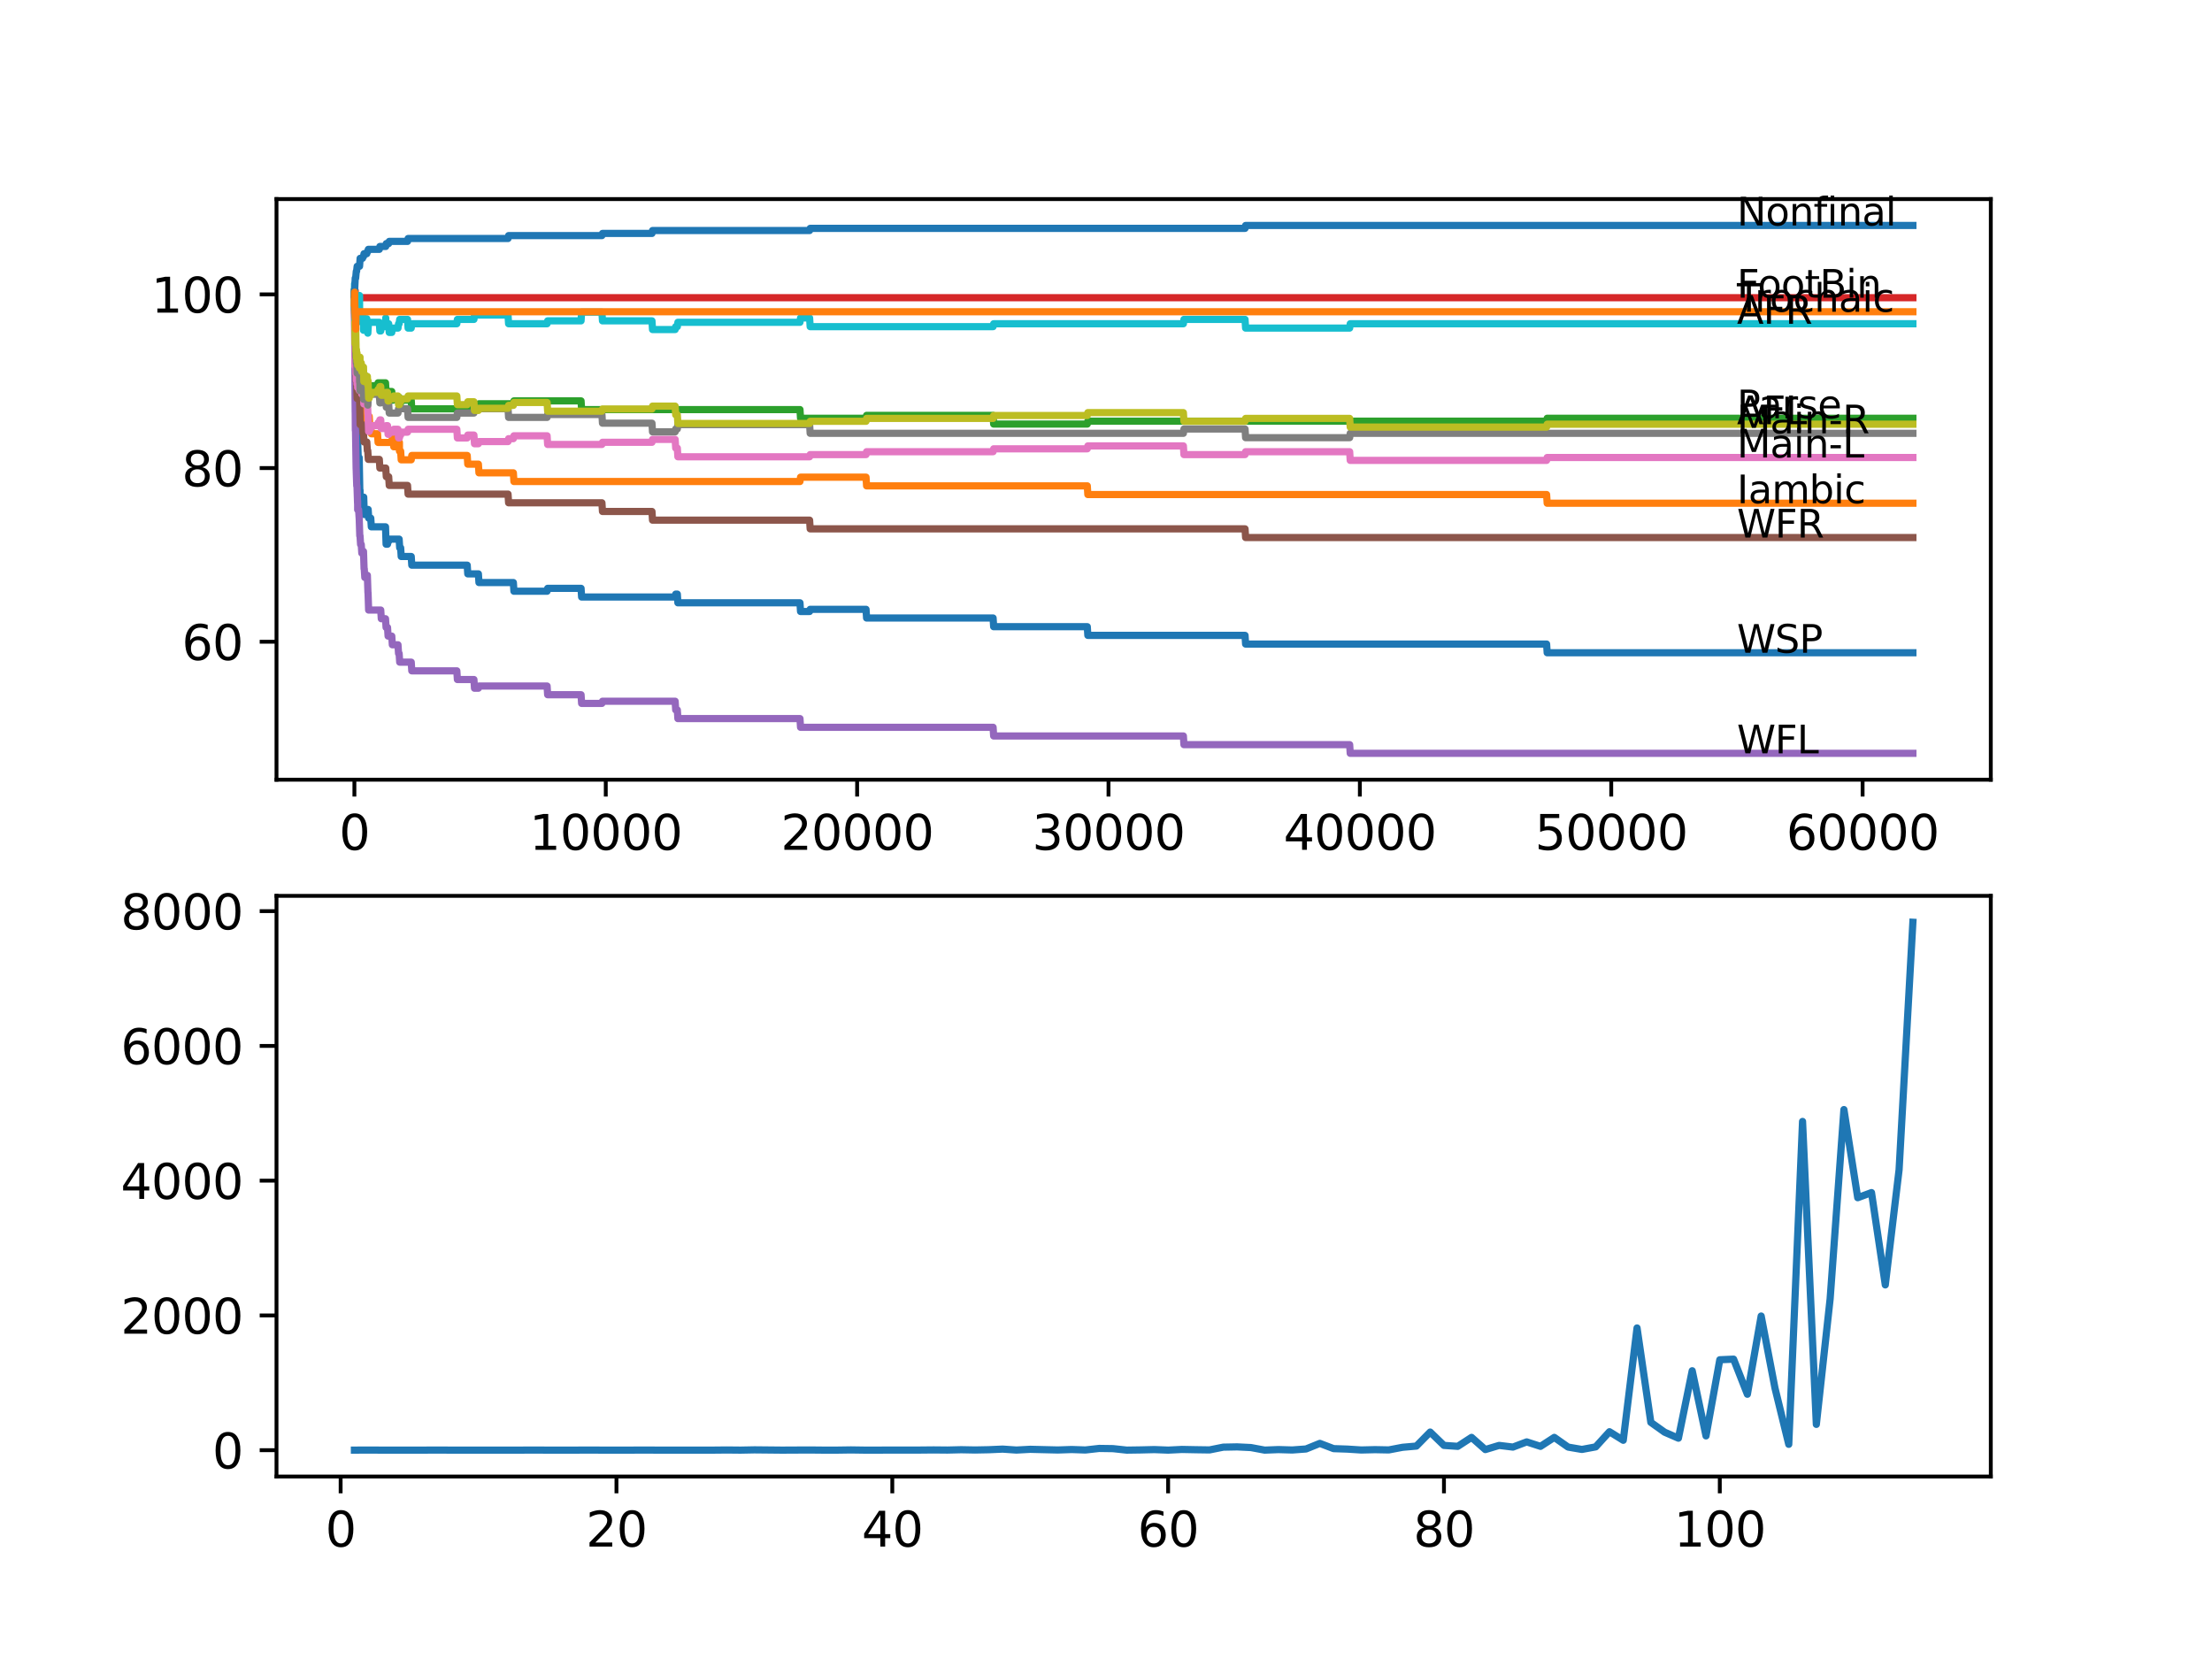 <?xml version="1.0" encoding="utf-8" standalone="no"?>
<!DOCTYPE svg PUBLIC "-//W3C//DTD SVG 1.1//EN"
  "http://www.w3.org/Graphics/SVG/1.1/DTD/svg11.dtd">
<svg xmlns:xlink="http://www.w3.org/1999/xlink" width="460.8pt" height="345.6pt" viewBox="0 0 460.8 345.6" xmlns="http://www.w3.org/2000/svg" version="1.1">
 <defs>
  <style type="text/css">*{stroke-linejoin: round; stroke-linecap: butt}</style>
 </defs>
 <g id="figure_1">
  <g id="patch_1">
   <path d="M 0 345.6 
L 460.8 345.6 
L 460.8 0 
L 0 0 
z
" style="fill: #ffffff"/>
  </g>
  <g id="axes_1">
   <g id="patch_2">
    <path d="M 57.6 162.432 
L 414.72 162.432 
L 414.72 41.472 
L 57.6 41.472 
z
" style="fill: #ffffff"/>
   </g>
   <g id="matplotlib.axis_1">
    <g id="xtick_1">
     <g id="line2d_1">
      <defs>
       <path id="m477bdee82b" d="M 0 0 
L 0 3.5 
" style="stroke: #000000; stroke-width: 0.8"/>
      </defs>
      <g>
       <use xlink:href="#m477bdee82b" x="73.827" y="162.432" style="stroke: #000000; stroke-width: 0.8"/>
      </g>
     </g>
     <g id="text_1">
      <!-- 0 -->
      <g transform="translate(70.646 177.03)scale(0.1 -0.1)">
       <defs>
        <path id="DejaVuSans-30" d="M 2034 4250 
Q 1547 4250 1301 3770 
Q 1056 3291 1056 2328 
Q 1056 1369 1301 889 
Q 1547 409 2034 409 
Q 2525 409 2770 889 
Q 3016 1369 3016 2328 
Q 3016 3291 2770 3770 
Q 2525 4250 2034 4250 
z
M 2034 4750 
Q 2819 4750 3233 4129 
Q 3647 3509 3647 2328 
Q 3647 1150 3233 529 
Q 2819 -91 2034 -91 
Q 1250 -91 836 529 
Q 422 1150 422 2328 
Q 422 3509 836 4129 
Q 1250 4750 2034 4750 
z
" transform="scale(0.016)"/>
       </defs>
       <use xlink:href="#DejaVuSans-30"/>
      </g>
     </g>
    </g>
    <g id="xtick_2">
     <g id="line2d_2">
      <g>
       <use xlink:href="#m477bdee82b" x="126.192" y="162.432" style="stroke: #000000; stroke-width: 0.8"/>
      </g>
     </g>
     <g id="text_2">
      <!-- 10000 -->
      <g transform="translate(110.286 177.03)scale(0.1 -0.1)">
       <defs>
        <path id="DejaVuSans-31" d="M 794 531 
L 1825 531 
L 1825 4091 
L 703 3866 
L 703 4441 
L 1819 4666 
L 2450 4666 
L 2450 531 
L 3481 531 
L 3481 0 
L 794 0 
L 794 531 
z
" transform="scale(0.016)"/>
       </defs>
       <use xlink:href="#DejaVuSans-31"/>
       <use xlink:href="#DejaVuSans-30" x="63.623"/>
       <use xlink:href="#DejaVuSans-30" x="127.246"/>
       <use xlink:href="#DejaVuSans-30" x="190.869"/>
       <use xlink:href="#DejaVuSans-30" x="254.492"/>
      </g>
     </g>
    </g>
    <g id="xtick_3">
     <g id="line2d_3">
      <g>
       <use xlink:href="#m477bdee82b" x="178.556" y="162.432" style="stroke: #000000; stroke-width: 0.8"/>
      </g>
     </g>
     <g id="text_3">
      <!-- 20000 -->
      <g transform="translate(162.65 177.03)scale(0.1 -0.1)">
       <defs>
        <path id="DejaVuSans-32" d="M 1228 531 
L 3431 531 
L 3431 0 
L 469 0 
L 469 531 
Q 828 903 1448 1529 
Q 2069 2156 2228 2338 
Q 2531 2678 2651 2914 
Q 2772 3150 2772 3378 
Q 2772 3750 2511 3984 
Q 2250 4219 1831 4219 
Q 1534 4219 1204 4116 
Q 875 4013 500 3803 
L 500 4441 
Q 881 4594 1212 4672 
Q 1544 4750 1819 4750 
Q 2544 4750 2975 4387 
Q 3406 4025 3406 3419 
Q 3406 3131 3298 2873 
Q 3191 2616 2906 2266 
Q 2828 2175 2409 1742 
Q 1991 1309 1228 531 
z
" transform="scale(0.016)"/>
       </defs>
       <use xlink:href="#DejaVuSans-32"/>
       <use xlink:href="#DejaVuSans-30" x="63.623"/>
       <use xlink:href="#DejaVuSans-30" x="127.246"/>
       <use xlink:href="#DejaVuSans-30" x="190.869"/>
       <use xlink:href="#DejaVuSans-30" x="254.492"/>
      </g>
     </g>
    </g>
    <g id="xtick_4">
     <g id="line2d_4">
      <g>
       <use xlink:href="#m477bdee82b" x="230.921" y="162.432" style="stroke: #000000; stroke-width: 0.8"/>
      </g>
     </g>
     <g id="text_4">
      <!-- 30000 -->
      <g transform="translate(215.015 177.03)scale(0.1 -0.1)">
       <defs>
        <path id="DejaVuSans-33" d="M 2597 2516 
Q 3050 2419 3304 2112 
Q 3559 1806 3559 1356 
Q 3559 666 3084 287 
Q 2609 -91 1734 -91 
Q 1441 -91 1130 -33 
Q 819 25 488 141 
L 488 750 
Q 750 597 1062 519 
Q 1375 441 1716 441 
Q 2309 441 2620 675 
Q 2931 909 2931 1356 
Q 2931 1769 2642 2001 
Q 2353 2234 1838 2234 
L 1294 2234 
L 1294 2753 
L 1863 2753 
Q 2328 2753 2575 2939 
Q 2822 3125 2822 3475 
Q 2822 3834 2567 4026 
Q 2313 4219 1838 4219 
Q 1578 4219 1281 4162 
Q 984 4106 628 3988 
L 628 4550 
Q 988 4650 1302 4700 
Q 1616 4750 1894 4750 
Q 2613 4750 3031 4423 
Q 3450 4097 3450 3541 
Q 3450 3153 3228 2886 
Q 3006 2619 2597 2516 
z
" transform="scale(0.016)"/>
       </defs>
       <use xlink:href="#DejaVuSans-33"/>
       <use xlink:href="#DejaVuSans-30" x="63.623"/>
       <use xlink:href="#DejaVuSans-30" x="127.246"/>
       <use xlink:href="#DejaVuSans-30" x="190.869"/>
       <use xlink:href="#DejaVuSans-30" x="254.492"/>
      </g>
     </g>
    </g>
    <g id="xtick_5">
     <g id="line2d_5">
      <g>
       <use xlink:href="#m477bdee82b" x="283.285" y="162.432" style="stroke: #000000; stroke-width: 0.8"/>
      </g>
     </g>
     <g id="text_5">
      <!-- 40000 -->
      <g transform="translate(267.379 177.03)scale(0.1 -0.1)">
       <defs>
        <path id="DejaVuSans-34" d="M 2419 4116 
L 825 1625 
L 2419 1625 
L 2419 4116 
z
M 2253 4666 
L 3047 4666 
L 3047 1625 
L 3713 1625 
L 3713 1100 
L 3047 1100 
L 3047 0 
L 2419 0 
L 2419 1100 
L 313 1100 
L 313 1709 
L 2253 4666 
z
" transform="scale(0.016)"/>
       </defs>
       <use xlink:href="#DejaVuSans-34"/>
       <use xlink:href="#DejaVuSans-30" x="63.623"/>
       <use xlink:href="#DejaVuSans-30" x="127.246"/>
       <use xlink:href="#DejaVuSans-30" x="190.869"/>
       <use xlink:href="#DejaVuSans-30" x="254.492"/>
      </g>
     </g>
    </g>
    <g id="xtick_6">
     <g id="line2d_6">
      <g>
       <use xlink:href="#m477bdee82b" x="335.65" y="162.432" style="stroke: #000000; stroke-width: 0.8"/>
      </g>
     </g>
     <g id="text_6">
      <!-- 50000 -->
      <g transform="translate(319.744 177.03)scale(0.1 -0.1)">
       <defs>
        <path id="DejaVuSans-35" d="M 691 4666 
L 3169 4666 
L 3169 4134 
L 1269 4134 
L 1269 2991 
Q 1406 3038 1543 3061 
Q 1681 3084 1819 3084 
Q 2600 3084 3056 2656 
Q 3513 2228 3513 1497 
Q 3513 744 3044 326 
Q 2575 -91 1722 -91 
Q 1428 -91 1123 -41 
Q 819 9 494 109 
L 494 744 
Q 775 591 1075 516 
Q 1375 441 1709 441 
Q 2250 441 2565 725 
Q 2881 1009 2881 1497 
Q 2881 1984 2565 2268 
Q 2250 2553 1709 2553 
Q 1456 2553 1204 2497 
Q 953 2441 691 2322 
L 691 4666 
z
" transform="scale(0.016)"/>
       </defs>
       <use xlink:href="#DejaVuSans-35"/>
       <use xlink:href="#DejaVuSans-30" x="63.623"/>
       <use xlink:href="#DejaVuSans-30" x="127.246"/>
       <use xlink:href="#DejaVuSans-30" x="190.869"/>
       <use xlink:href="#DejaVuSans-30" x="254.492"/>
      </g>
     </g>
    </g>
    <g id="xtick_7">
     <g id="line2d_7">
      <g>
       <use xlink:href="#m477bdee82b" x="388.014" y="162.432" style="stroke: #000000; stroke-width: 0.8"/>
      </g>
     </g>
     <g id="text_7">
      <!-- 60000 -->
      <g transform="translate(372.108 177.03)scale(0.1 -0.1)">
       <defs>
        <path id="DejaVuSans-36" d="M 2113 2584 
Q 1688 2584 1439 2293 
Q 1191 2003 1191 1497 
Q 1191 994 1439 701 
Q 1688 409 2113 409 
Q 2538 409 2786 701 
Q 3034 994 3034 1497 
Q 3034 2003 2786 2293 
Q 2538 2584 2113 2584 
z
M 3366 4563 
L 3366 3988 
Q 3128 4100 2886 4159 
Q 2644 4219 2406 4219 
Q 1781 4219 1451 3797 
Q 1122 3375 1075 2522 
Q 1259 2794 1537 2939 
Q 1816 3084 2150 3084 
Q 2853 3084 3261 2657 
Q 3669 2231 3669 1497 
Q 3669 778 3244 343 
Q 2819 -91 2113 -91 
Q 1303 -91 875 529 
Q 447 1150 447 2328 
Q 447 3434 972 4092 
Q 1497 4750 2381 4750 
Q 2619 4750 2861 4703 
Q 3103 4656 3366 4563 
z
" transform="scale(0.016)"/>
       </defs>
       <use xlink:href="#DejaVuSans-36"/>
       <use xlink:href="#DejaVuSans-30" x="63.623"/>
       <use xlink:href="#DejaVuSans-30" x="127.246"/>
       <use xlink:href="#DejaVuSans-30" x="190.869"/>
       <use xlink:href="#DejaVuSans-30" x="254.492"/>
      </g>
     </g>
    </g>
   </g>
   <g id="matplotlib.axis_2">
    <g id="ytick_1">
     <g id="line2d_8">
      <defs>
       <path id="m9a1664282a" d="M 0 0 
L -3.5 0 
" style="stroke: #000000; stroke-width: 0.8"/>
      </defs>
      <g>
       <use xlink:href="#m9a1664282a" x="57.6" y="133.687" style="stroke: #000000; stroke-width: 0.8"/>
      </g>
     </g>
     <g id="text_8">
      <!-- 60 -->
      <g transform="translate(37.875 137.486)scale(0.1 -0.1)">
       <use xlink:href="#DejaVuSans-36"/>
       <use xlink:href="#DejaVuSans-30" x="63.623"/>
      </g>
     </g>
    </g>
    <g id="ytick_2">
     <g id="line2d_9">
      <g>
       <use xlink:href="#m9a1664282a" x="57.6" y="97.505" style="stroke: #000000; stroke-width: 0.8"/>
      </g>
     </g>
     <g id="text_9">
      <!-- 80 -->
      <g transform="translate(37.875 101.304)scale(0.1 -0.1)">
       <defs>
        <path id="DejaVuSans-38" d="M 2034 2216 
Q 1584 2216 1326 1975 
Q 1069 1734 1069 1313 
Q 1069 891 1326 650 
Q 1584 409 2034 409 
Q 2484 409 2743 651 
Q 3003 894 3003 1313 
Q 3003 1734 2745 1975 
Q 2488 2216 2034 2216 
z
M 1403 2484 
Q 997 2584 770 2862 
Q 544 3141 544 3541 
Q 544 4100 942 4425 
Q 1341 4750 2034 4750 
Q 2731 4750 3128 4425 
Q 3525 4100 3525 3541 
Q 3525 3141 3298 2862 
Q 3072 2584 2669 2484 
Q 3125 2378 3379 2068 
Q 3634 1759 3634 1313 
Q 3634 634 3220 271 
Q 2806 -91 2034 -91 
Q 1263 -91 848 271 
Q 434 634 434 1313 
Q 434 1759 690 2068 
Q 947 2378 1403 2484 
z
M 1172 3481 
Q 1172 3119 1398 2916 
Q 1625 2713 2034 2713 
Q 2441 2713 2670 2916 
Q 2900 3119 2900 3481 
Q 2900 3844 2670 4047 
Q 2441 4250 2034 4250 
Q 1625 4250 1398 4047 
Q 1172 3844 1172 3481 
z
" transform="scale(0.016)"/>
       </defs>
       <use xlink:href="#DejaVuSans-38"/>
       <use xlink:href="#DejaVuSans-30" x="63.623"/>
      </g>
     </g>
    </g>
    <g id="ytick_3">
     <g id="line2d_10">
      <g>
       <use xlink:href="#m9a1664282a" x="57.6" y="61.322" style="stroke: #000000; stroke-width: 0.8"/>
      </g>
     </g>
     <g id="text_10">
      <!-- 100 -->
      <g transform="translate(31.512 65.122)scale(0.1 -0.1)">
       <use xlink:href="#DejaVuSans-31"/>
       <use xlink:href="#DejaVuSans-30" x="63.623"/>
       <use xlink:href="#DejaVuSans-30" x="127.246"/>
      </g>
     </g>
    </g>
   </g>
   <g id="line2d_11">
    <path d="M 73.833 60.87 
L 73.964 68.649 
L 73.974 68.649 
L 74.095 85.836 
L 74.131 85.534 
L 74.194 85.534 
L 74.231 87.343 
L 74.304 86.288 
L 74.367 86.288 
L 74.493 91.715 
L 74.503 91.715 
L 74.623 95.334 
L 74.828 95.334 
L 74.959 102.57 
L 74.964 102.57 
L 75 102.118 
L 75.006 103.927 
L 75.058 103.927 
L 75.514 103.927 
L 75.629 103.565 
L 75.77 103.565 
L 75.891 107.183 
L 76.529 107.183 
L 76.645 106.128 
L 76.692 106.128 
L 76.807 107.937 
L 77.236 107.937 
L 77.352 109.746 
L 80.31 109.746 
L 80.431 113.364 
L 80.729 113.364 
L 80.844 112.761 
L 80.97 112.761 
L 81.085 112.309 
L 83.148 112.309 
L 83.264 114.118 
L 83.463 114.118 
L 83.578 115.927 
L 85.667 115.927 
L 85.782 117.736 
L 97.329 117.736 
L 97.444 119.546 
L 99.659 119.546 
L 99.774 121.355 
L 106.943 121.355 
L 107.058 123.164 
L 113.97 123.164 
L 114.085 122.561 
L 121.045 122.561 
L 121.16 124.37 
L 140.645 124.37 
L 140.76 123.767 
L 141.1 123.767 
L 141.215 125.576 
L 166.649 125.576 
L 166.764 127.385 
L 168.654 127.385 
L 168.77 126.933 
L 180.41 126.933 
L 180.525 128.742 
L 206.88 128.742 
L 206.996 130.551 
L 226.501 130.551 
L 226.617 132.36 
L 259.365 132.36 
L 259.481 134.169 
L 322.187 134.169 
L 322.302 135.978 
L 398.487 135.978 
L 398.487 135.978 
" clip-path="url(#pe56fdcaff2)" style="fill: none; stroke: #1f77b4; stroke-width: 1.5; stroke-linecap: square"/>
   </g>
   <g id="line2d_12">
    <path d="M 73.833 60.87 
L 73.953 67.292 
L 73.958 66.689 
L 73.974 66.689 
L 74.1 75.132 
L 74.105 74.529 
L 74.121 74.529 
L 74.184 78.147 
L 74.236 76.338 
L 74.246 76.338 
L 74.362 78.147 
L 74.445 78.147 
L 74.487 77.243 
L 74.493 79.052 
L 74.55 79.052 
L 74.555 79.052 
L 74.676 82.67 
L 74.707 82.67 
L 74.822 81.765 
L 74.854 81.765 
L 74.969 83.574 
L 75.021 83.574 
L 75.137 85.384 
L 75.77 85.384 
L 75.885 87.193 
L 76.629 87.193 
L 76.744 86.74 
L 76.917 86.74 
L 77.032 88.55 
L 77.236 88.55 
L 77.352 90.359 
L 78.645 90.359 
L 78.76 92.168 
L 81.614 92.168 
L 81.729 91.263 
L 81.913 91.263 
L 82.028 93.072 
L 83.148 93.072 
L 83.206 92.168 
L 83.211 93.977 
L 83.253 93.977 
L 83.463 93.977 
L 83.578 95.786 
L 85.667 95.786 
L 85.782 94.881 
L 97.329 94.881 
L 97.444 96.691 
L 99.659 96.691 
L 99.774 98.5 
L 106.943 98.5 
L 107.058 100.309 
L 166.649 100.309 
L 166.764 99.404 
L 180.41 99.404 
L 180.525 101.213 
L 226.501 101.213 
L 226.617 103.022 
L 322.187 103.022 
L 322.302 104.831 
L 398.487 104.831 
L 398.487 104.831 
" clip-path="url(#pe56fdcaff2)" style="fill: none; stroke: #ff7f0e; stroke-width: 1.5; stroke-linecap: square"/>
   </g>
   <g id="line2d_13">
    <path d="M 73.833 61.322 
L 73.843 61.322 
L 73.979 70.006 
L 73.995 69.403 
L 74.021 74.83 
L 74.047 74.83 
L 74.063 74.83 
L 74.184 72.961 
L 74.246 76.579 
L 74.299 75.976 
L 74.445 75.976 
L 74.487 77.785 
L 74.555 77.333 
L 74.676 76.127 
L 74.707 76.127 
L 74.822 77.936 
L 74.833 77.936 
L 74.854 79.745 
L 74.943 79.142 
L 75.021 79.142 
L 75.137 78.539 
L 75.77 78.539 
L 75.88 77.936 
L 75.995 79.745 
L 76.629 79.745 
L 76.744 81.554 
L 76.917 81.554 
L 77.032 80.951 
L 77.236 80.951 
L 77.352 80.348 
L 78.645 80.348 
L 78.76 79.745 
L 80.31 79.745 
L 80.425 81.554 
L 81.614 81.554 
L 81.729 83.363 
L 81.913 83.363 
L 82.028 82.76 
L 83.148 82.76 
L 83.206 84.569 
L 83.258 83.966 
L 83.463 83.966 
L 83.578 83.363 
L 85.667 83.363 
L 85.782 85.173 
L 97.329 85.173 
L 97.444 84.569 
L 99.659 84.569 
L 99.774 84.117 
L 106.943 84.117 
L 107.058 83.514 
L 121.045 83.514 
L 121.16 85.323 
L 166.649 85.323 
L 166.764 87.132 
L 180.41 87.132 
L 180.525 86.529 
L 206.88 86.529 
L 206.996 88.338 
L 226.501 88.338 
L 226.617 87.735 
L 322.187 87.735 
L 322.302 87.132 
L 398.487 87.132 
L 398.487 87.132 
" clip-path="url(#pe56fdcaff2)" style="fill: none; stroke: #2ca02c; stroke-width: 1.5; stroke-linecap: square"/>
   </g>
   <g id="line2d_14">
    <path d="M 73.833 61.322 
L 73.848 61.322 
L 73.969 60.508 
L 73.99 60.508 
L 74.095 62.317 
L 74.105 62.016 
L 398.487 62.016 
L 398.487 62.016 
" clip-path="url(#pe56fdcaff2)" style="fill: none; stroke: #d62728; stroke-width: 1.5; stroke-linecap: square"/>
   </g>
   <g id="line2d_15">
    <path d="M 73.833 63.132 
L 73.843 63.132 
L 74.026 89.665 
L 74.058 89.665 
L 74.189 97.595 
L 74.194 97.595 
L 74.314 101.213 
L 74.367 101.213 
L 74.487 104.831 
L 74.503 104.379 
L 74.508 106.188 
L 74.582 106.188 
L 74.707 106.188 
L 74.822 107.997 
L 74.828 107.997 
L 74.948 111.616 
L 75 111.616 
L 75.116 113.425 
L 75.257 113.425 
L 75.372 115.234 
L 75.514 115.234 
L 75.629 114.872 
L 75.723 114.872 
L 75.844 118.49 
L 75.88 118.49 
L 75.995 120.299 
L 76.409 120.299 
L 76.524 119.847 
L 76.529 119.847 
L 76.65 123.465 
L 76.671 123.465 
L 76.791 127.084 
L 79.315 127.084 
L 79.43 128.893 
L 80.31 128.893 
L 80.425 130.702 
L 80.729 130.702 
L 80.844 132.511 
L 81.614 132.511 
L 81.729 134.32 
L 82.907 134.32 
L 83.023 136.129 
L 83.148 136.129 
L 83.264 137.938 
L 85.667 137.938 
L 85.782 139.747 
L 95.166 139.747 
L 95.281 141.556 
L 98.727 141.556 
L 98.842 143.366 
L 99.659 143.366 
L 99.774 142.913 
L 113.97 142.913 
L 114.085 144.722 
L 121.045 144.722 
L 121.16 146.531 
L 125.391 146.531 
L 125.506 146.079 
L 140.645 146.079 
L 140.76 147.888 
L 141.1 147.888 
L 141.215 149.697 
L 166.649 149.697 
L 166.764 151.506 
L 206.88 151.506 
L 206.996 153.316 
L 246.52 153.316 
L 246.636 155.125 
L 281.159 155.125 
L 281.275 156.934 
L 398.487 156.934 
L 398.487 156.934 
" clip-path="url(#pe56fdcaff2)" style="fill: none; stroke: #9467bd; stroke-width: 1.5; stroke-linecap: square"/>
   </g>
   <g id="line2d_16">
    <path d="M 73.833 61.322 
L 73.843 61.322 
L 73.99 73.986 
L 74.089 73.986 
L 74.215 79.414 
L 74.283 79.414 
L 74.403 83.032 
L 74.901 83.032 
L 75.027 88.459 
L 75.514 88.459 
L 75.629 90.268 
L 75.718 90.268 
L 75.833 92.077 
L 76.409 92.077 
L 76.524 93.886 
L 76.613 93.886 
L 76.728 95.695 
L 79.017 95.695 
L 79.132 97.505 
L 80.357 97.505 
L 80.473 99.314 
L 80.97 99.314 
L 81.085 101.123 
L 84.897 101.123 
L 85.013 102.932 
L 105.833 102.932 
L 105.948 104.741 
L 125.391 104.741 
L 125.506 106.55 
L 135.817 106.55 
L 135.932 108.359 
L 168.654 108.359 
L 168.77 110.168 
L 259.365 110.168 
L 259.481 111.977 
L 398.487 111.977 
L 398.487 111.977 
" clip-path="url(#pe56fdcaff2)" style="fill: none; stroke: #8c564b; stroke-width: 1.5; stroke-linecap: square"/>
   </g>
   <g id="line2d_17">
    <path d="M 73.833 63.132 
L 73.843 63.132 
L 73.848 62.77 
L 73.885 66.689 
L 73.958 76.278 
L 74.016 73.564 
L 74.1 73.051 
L 74.063 74.921 
L 74.11 74.861 
L 74.126 74.861 
L 74.131 74.258 
L 74.147 77.876 
L 74.21 77.424 
L 74.231 77.424 
L 74.246 79.233 
L 74.341 78.177 
L 74.367 78.177 
L 74.377 79.986 
L 74.477 79.383 
L 74.487 79.383 
L 74.503 78.931 
L 74.508 80.74 
L 74.592 79.534 
L 74.828 79.534 
L 74.854 81.343 
L 74.938 79.534 
L 74.964 79.534 
L 75 79.082 
L 75.006 80.891 
L 75.063 80.288 
L 75.257 80.288 
L 75.372 82.097 
L 75.514 82.097 
L 75.629 81.735 
L 75.718 81.735 
L 75.723 81.132 
L 75.791 84.147 
L 75.807 84.147 
L 75.88 84.147 
L 75.995 83.544 
L 76.409 83.544 
L 76.524 83.092 
L 76.529 83.092 
L 76.645 86.258 
L 76.671 86.258 
L 76.791 89.876 
L 76.917 89.876 
L 77.032 89.273 
L 77.236 89.273 
L 77.352 88.67 
L 78.645 88.67 
L 78.76 88.067 
L 79.017 88.067 
L 79.132 87.464 
L 79.315 87.464 
L 79.43 89.273 
L 80.357 89.273 
L 80.473 88.67 
L 80.729 88.67 
L 80.844 90.479 
L 80.97 90.479 
L 81.085 90.027 
L 81.913 90.027 
L 82.028 89.424 
L 82.907 89.424 
L 83.023 91.233 
L 83.206 91.233 
L 83.321 90.63 
L 83.463 90.63 
L 83.578 90.027 
L 84.897 90.027 
L 85.013 89.424 
L 95.166 89.424 
L 95.281 91.233 
L 97.329 91.233 
L 97.444 90.63 
L 98.727 90.63 
L 98.842 92.439 
L 99.659 92.439 
L 99.774 91.987 
L 105.833 91.987 
L 105.948 91.384 
L 106.943 91.384 
L 107.058 90.781 
L 113.97 90.781 
L 114.085 92.59 
L 125.391 92.59 
L 125.506 92.138 
L 135.817 92.138 
L 135.932 91.535 
L 140.645 91.535 
L 140.76 93.344 
L 141.1 93.344 
L 141.215 95.153 
L 168.654 95.153 
L 168.77 94.7 
L 180.41 94.7 
L 180.525 94.097 
L 206.88 94.097 
L 206.996 93.494 
L 226.501 93.494 
L 226.617 92.891 
L 246.52 92.891 
L 246.636 94.7 
L 259.365 94.7 
L 259.481 94.097 
L 281.159 94.097 
L 281.275 95.907 
L 322.187 95.907 
L 322.302 95.304 
L 398.487 95.304 
L 398.487 95.304 
" clip-path="url(#pe56fdcaff2)" style="fill: none; stroke: #e377c2; stroke-width: 1.5; stroke-linecap: square"/>
   </g>
   <g id="line2d_18">
    <path d="M 73.833 60.87 
L 73.843 60.87 
L 73.979 69.614 
L 73.99 69.614 
L 74.1 74.438 
L 74.11 73.835 
L 74.126 73.835 
L 74.231 75.645 
L 74.236 75.042 
L 74.283 75.042 
L 74.398 77.755 
L 74.503 77.755 
L 74.618 76.851 
L 74.828 76.851 
L 74.901 75.946 
L 74.911 79.564 
L 74.922 79.564 
L 74.964 79.564 
L 75 81.373 
L 75.074 80.469 
L 75.257 80.469 
L 75.372 79.564 
L 75.514 79.564 
L 75.629 81.373 
L 75.718 81.373 
L 75.723 83.183 
L 75.828 81.373 
L 76.409 81.373 
L 76.524 83.183 
L 76.529 83.183 
L 76.613 82.579 
L 76.619 84.389 
L 76.629 84.389 
L 76.765 82.127 
L 79.017 82.127 
L 79.132 83.936 
L 79.315 83.936 
L 79.43 83.032 
L 80.357 83.032 
L 80.473 84.841 
L 80.729 84.841 
L 80.844 84.238 
L 80.97 84.238 
L 81.085 86.047 
L 82.907 86.047 
L 83.023 85.142 
L 84.897 85.142 
L 85.013 86.951 
L 95.166 86.951 
L 95.281 86.047 
L 98.727 86.047 
L 98.842 85.142 
L 105.833 85.142 
L 105.948 86.951 
L 113.97 86.951 
L 114.085 86.348 
L 125.391 86.348 
L 125.506 88.158 
L 135.817 88.158 
L 135.932 89.967 
L 140.645 89.967 
L 140.76 89.364 
L 141.1 89.364 
L 141.215 88.459 
L 168.654 88.459 
L 168.77 90.268 
L 246.52 90.268 
L 246.636 89.364 
L 259.365 89.364 
L 259.481 91.173 
L 281.159 91.173 
L 281.275 90.268 
L 398.487 90.268 
L 398.487 90.268 
" clip-path="url(#pe56fdcaff2)" style="fill: none; stroke: #7f7f7f; stroke-width: 1.5; stroke-linecap: square"/>
   </g>
   <g id="line2d_19">
    <path d="M 73.833 63.132 
L 73.843 63.132 
L 73.854 62.317 
L 73.901 65.272 
L 73.927 64.368 
L 73.958 71.604 
L 74.047 68.438 
L 74.058 68.438 
L 74.163 73.202 
L 74.1 68.378 
L 74.178 72.75 
L 74.231 72.75 
L 74.246 74.559 
L 74.341 73.504 
L 74.367 73.504 
L 74.377 75.313 
L 74.477 74.71 
L 74.487 74.71 
L 74.503 74.258 
L 74.508 76.067 
L 74.592 74.861 
L 74.828 74.861 
L 74.854 76.67 
L 74.938 74.861 
L 74.964 74.861 
L 75 74.408 
L 75.006 76.217 
L 75.063 75.614 
L 75.257 75.614 
L 75.372 77.424 
L 75.514 77.424 
L 75.629 77.062 
L 75.718 77.062 
L 75.723 76.459 
L 75.791 79.474 
L 75.807 79.474 
L 75.88 79.474 
L 75.995 78.871 
L 76.409 78.871 
L 76.524 78.419 
L 76.529 78.419 
L 76.613 80.228 
L 76.639 79.323 
L 76.671 79.323 
L 76.791 82.941 
L 76.917 82.941 
L 77.032 82.338 
L 77.236 82.338 
L 77.352 81.735 
L 78.645 81.735 
L 78.76 81.132 
L 79.017 81.132 
L 79.132 80.529 
L 79.315 80.529 
L 79.43 82.338 
L 80.357 82.338 
L 80.473 81.735 
L 80.729 81.735 
L 80.844 83.544 
L 80.97 83.544 
L 81.085 83.092 
L 81.913 83.092 
L 82.028 82.489 
L 82.907 82.489 
L 83.023 84.298 
L 83.206 84.298 
L 83.321 83.695 
L 83.463 83.695 
L 83.578 83.092 
L 84.897 83.092 
L 85.013 82.489 
L 95.166 82.489 
L 95.281 84.298 
L 97.329 84.298 
L 97.444 83.695 
L 98.727 83.695 
L 98.842 85.504 
L 99.659 85.504 
L 99.774 85.052 
L 105.833 85.052 
L 105.948 84.449 
L 106.943 84.449 
L 107.058 83.846 
L 113.97 83.846 
L 114.085 85.655 
L 125.391 85.655 
L 125.506 85.203 
L 135.817 85.203 
L 135.932 84.6 
L 140.645 84.6 
L 140.76 86.409 
L 141.1 86.409 
L 141.215 88.218 
L 168.654 88.218 
L 168.77 87.766 
L 180.41 87.766 
L 180.525 87.163 
L 206.88 87.163 
L 206.996 86.56 
L 226.501 86.56 
L 226.617 85.956 
L 246.52 85.956 
L 246.636 87.766 
L 259.365 87.766 
L 259.481 87.163 
L 281.159 87.163 
L 281.275 88.972 
L 322.187 88.972 
L 322.302 88.369 
L 398.487 88.369 
L 398.487 88.369 
" clip-path="url(#pe56fdcaff2)" style="fill: none; stroke: #bcbd22; stroke-width: 1.5; stroke-linecap: square"/>
   </g>
   <g id="line2d_20">
    <path d="M 73.833 60.87 
L 73.843 60.87 
L 73.859 59.152 
L 73.88 64.579 
L 73.922 61.714 
L 73.995 66.539 
L 73.958 61.111 
L 74.037 64.277 
L 74.058 64.277 
L 74.089 63.674 
L 74.131 66.689 
L 74.163 64.88 
L 74.184 66.689 
L 74.236 64.277 
L 74.267 64.277 
L 74.283 64.277 
L 74.398 66.991 
L 74.445 66.991 
L 74.566 65.182 
L 74.707 65.182 
L 74.822 64.277 
L 74.828 64.277 
L 74.901 61.564 
L 74.911 65.182 
L 74.932 65.182 
L 74.964 65.182 
L 75 66.991 
L 75.074 66.086 
L 75.257 66.086 
L 75.372 65.182 
L 75.514 65.182 
L 75.629 66.991 
L 75.718 66.991 
L 75.723 68.8 
L 75.828 66.991 
L 75.88 66.991 
L 75.995 66.388 
L 76.409 66.388 
L 76.524 68.197 
L 76.529 68.197 
L 76.613 67.594 
L 76.619 69.403 
L 76.629 69.403 
L 76.765 67.142 
L 79.017 67.142 
L 79.132 68.951 
L 79.315 68.951 
L 79.43 68.046 
L 80.31 68.046 
L 80.357 66.237 
L 80.42 68.046 
L 80.729 68.046 
L 80.844 67.443 
L 80.97 67.443 
L 81.085 69.252 
L 81.614 69.252 
L 81.729 68.348 
L 82.907 68.348 
L 83.023 67.443 
L 83.148 67.443 
L 83.264 66.539 
L 84.897 66.539 
L 85.013 68.348 
L 85.667 68.348 
L 85.782 67.443 
L 95.166 67.443 
L 95.281 66.539 
L 98.727 66.539 
L 98.842 65.634 
L 105.833 65.634 
L 105.948 67.443 
L 113.97 67.443 
L 114.085 66.84 
L 121.045 66.84 
L 121.16 65.031 
L 125.391 65.031 
L 125.506 66.84 
L 135.817 66.84 
L 135.932 68.649 
L 140.645 68.649 
L 140.76 68.046 
L 141.1 68.046 
L 141.215 67.142 
L 166.649 67.142 
L 166.764 66.237 
L 168.654 66.237 
L 168.77 68.046 
L 206.88 68.046 
L 206.996 67.443 
L 246.52 67.443 
L 246.636 66.539 
L 259.365 66.539 
L 259.481 68.348 
L 281.159 68.348 
L 281.275 67.443 
L 398.487 67.443 
L 398.487 67.443 
" clip-path="url(#pe56fdcaff2)" style="fill: none; stroke: #17becf; stroke-width: 1.5; stroke-linecap: square"/>
   </g>
   <g id="line2d_21">
    <path d="M 73.833 61.322 
L 73.843 61.322 
L 74 57.945 
L 74.089 57.945 
L 74.22 56.528 
L 74.283 56.528 
L 74.403 55.473 
L 74.901 55.473 
L 75.021 53.815 
L 75.514 53.815 
L 75.629 53.453 
L 75.718 53.453 
L 75.833 52.85 
L 76.409 52.85 
L 76.524 52.398 
L 76.613 52.398 
L 76.728 51.945 
L 79.017 51.945 
L 79.132 51.342 
L 80.357 51.342 
L 80.473 50.739 
L 80.97 50.739 
L 81.085 50.287 
L 84.897 50.287 
L 85.013 49.684 
L 105.833 49.684 
L 105.948 49.081 
L 125.391 49.081 
L 125.506 48.629 
L 135.817 48.629 
L 135.932 48.025 
L 168.654 48.025 
L 168.77 47.573 
L 259.365 47.573 
L 259.481 46.97 
L 398.487 46.97 
L 398.487 46.97 
" clip-path="url(#pe56fdcaff2)" style="fill: none; stroke: #1f77b4; stroke-width: 1.5; stroke-linecap: square"/>
   </g>
   <g id="line2d_22">
    <path d="M 73.833 63.132 
L 73.88 60.87 
L 73.937 64.488 
L 73.943 64.488 
L 74.016 66.297 
L 74.053 64.941 
L 74.058 64.941 
L 74.121 68.559 
L 74.168 64.941 
L 398.487 64.941 
L 398.487 64.941 
" clip-path="url(#pe56fdcaff2)" style="fill: none; stroke: #ff7f0e; stroke-width: 1.5; stroke-linecap: square"/>
   </g>
   <g id="patch_3">
    <path d="M 57.6 162.432 
L 57.6 41.472 
" style="fill: none; stroke: #000000; stroke-width: 0.8; stroke-linejoin: miter; stroke-linecap: square"/>
   </g>
   <g id="patch_4">
    <path d="M 414.72 162.432 
L 414.72 41.472 
" style="fill: none; stroke: #000000; stroke-width: 0.8; stroke-linejoin: miter; stroke-linecap: square"/>
   </g>
   <g id="patch_5">
    <path d="M 57.6 162.432 
L 414.72 162.432 
" style="fill: none; stroke: #000000; stroke-width: 0.8; stroke-linejoin: miter; stroke-linecap: square"/>
   </g>
   <g id="patch_6">
    <path d="M 57.6 41.472 
L 414.72 41.472 
" style="fill: none; stroke: #000000; stroke-width: 0.8; stroke-linejoin: miter; stroke-linecap: square"/>
   </g>
   <g id="text_11">
    <!-- WSP -->
    <g transform="translate(361.832 135.978)scale(0.08 -0.08)">
     <defs>
      <path id="DejaVuSans-57" d="M 213 4666 
L 850 4666 
L 1831 722 
L 2809 4666 
L 3519 4666 
L 4500 722 
L 5478 4666 
L 6119 4666 
L 4947 0 
L 4153 0 
L 3169 4050 
L 2175 0 
L 1381 0 
L 213 4666 
z
" transform="scale(0.016)"/>
      <path id="DejaVuSans-53" d="M 3425 4513 
L 3425 3897 
Q 3066 4069 2747 4153 
Q 2428 4238 2131 4238 
Q 1616 4238 1336 4038 
Q 1056 3838 1056 3469 
Q 1056 3159 1242 3001 
Q 1428 2844 1947 2747 
L 2328 2669 
Q 3034 2534 3370 2195 
Q 3706 1856 3706 1288 
Q 3706 609 3251 259 
Q 2797 -91 1919 -91 
Q 1588 -91 1214 -16 
Q 841 59 441 206 
L 441 856 
Q 825 641 1194 531 
Q 1563 422 1919 422 
Q 2459 422 2753 634 
Q 3047 847 3047 1241 
Q 3047 1584 2836 1778 
Q 2625 1972 2144 2069 
L 1759 2144 
Q 1053 2284 737 2584 
Q 422 2884 422 3419 
Q 422 4038 858 4394 
Q 1294 4750 2059 4750 
Q 2388 4750 2728 4690 
Q 3069 4631 3425 4513 
z
" transform="scale(0.016)"/>
      <path id="DejaVuSans-50" d="M 1259 4147 
L 1259 2394 
L 2053 2394 
Q 2494 2394 2734 2622 
Q 2975 2850 2975 3272 
Q 2975 3691 2734 3919 
Q 2494 4147 2053 4147 
L 1259 4147 
z
M 628 4666 
L 2053 4666 
Q 2838 4666 3239 4311 
Q 3641 3956 3641 3272 
Q 3641 2581 3239 2228 
Q 2838 1875 2053 1875 
L 1259 1875 
L 1259 0 
L 628 0 
L 628 4666 
z
" transform="scale(0.016)"/>
     </defs>
     <use xlink:href="#DejaVuSans-57"/>
     <use xlink:href="#DejaVuSans-53" x="98.877"/>
     <use xlink:href="#DejaVuSans-50" x="162.354"/>
    </g>
   </g>
   <g id="text_12">
    <!-- Iambic -->
    <g transform="translate(361.832 104.831)scale(0.08 -0.08)">
     <defs>
      <path id="DejaVuSans-49" d="M 628 4666 
L 1259 4666 
L 1259 0 
L 628 0 
L 628 4666 
z
" transform="scale(0.016)"/>
      <path id="DejaVuSans-61" d="M 2194 1759 
Q 1497 1759 1228 1600 
Q 959 1441 959 1056 
Q 959 750 1161 570 
Q 1363 391 1709 391 
Q 2188 391 2477 730 
Q 2766 1069 2766 1631 
L 2766 1759 
L 2194 1759 
z
M 3341 1997 
L 3341 0 
L 2766 0 
L 2766 531 
Q 2569 213 2275 61 
Q 1981 -91 1556 -91 
Q 1019 -91 701 211 
Q 384 513 384 1019 
Q 384 1609 779 1909 
Q 1175 2209 1959 2209 
L 2766 2209 
L 2766 2266 
Q 2766 2663 2505 2880 
Q 2244 3097 1772 3097 
Q 1472 3097 1187 3025 
Q 903 2953 641 2809 
L 641 3341 
Q 956 3463 1253 3523 
Q 1550 3584 1831 3584 
Q 2591 3584 2966 3190 
Q 3341 2797 3341 1997 
z
" transform="scale(0.016)"/>
      <path id="DejaVuSans-6d" d="M 3328 2828 
Q 3544 3216 3844 3400 
Q 4144 3584 4550 3584 
Q 5097 3584 5394 3201 
Q 5691 2819 5691 2113 
L 5691 0 
L 5113 0 
L 5113 2094 
Q 5113 2597 4934 2840 
Q 4756 3084 4391 3084 
Q 3944 3084 3684 2787 
Q 3425 2491 3425 1978 
L 3425 0 
L 2847 0 
L 2847 2094 
Q 2847 2600 2669 2842 
Q 2491 3084 2119 3084 
Q 1678 3084 1418 2786 
Q 1159 2488 1159 1978 
L 1159 0 
L 581 0 
L 581 3500 
L 1159 3500 
L 1159 2956 
Q 1356 3278 1631 3431 
Q 1906 3584 2284 3584 
Q 2666 3584 2933 3390 
Q 3200 3197 3328 2828 
z
" transform="scale(0.016)"/>
      <path id="DejaVuSans-62" d="M 3116 1747 
Q 3116 2381 2855 2742 
Q 2594 3103 2138 3103 
Q 1681 3103 1420 2742 
Q 1159 2381 1159 1747 
Q 1159 1113 1420 752 
Q 1681 391 2138 391 
Q 2594 391 2855 752 
Q 3116 1113 3116 1747 
z
M 1159 2969 
Q 1341 3281 1617 3432 
Q 1894 3584 2278 3584 
Q 2916 3584 3314 3078 
Q 3713 2572 3713 1747 
Q 3713 922 3314 415 
Q 2916 -91 2278 -91 
Q 1894 -91 1617 61 
Q 1341 213 1159 525 
L 1159 0 
L 581 0 
L 581 4863 
L 1159 4863 
L 1159 2969 
z
" transform="scale(0.016)"/>
      <path id="DejaVuSans-69" d="M 603 3500 
L 1178 3500 
L 1178 0 
L 603 0 
L 603 3500 
z
M 603 4863 
L 1178 4863 
L 1178 4134 
L 603 4134 
L 603 4863 
z
" transform="scale(0.016)"/>
      <path id="DejaVuSans-63" d="M 3122 3366 
L 3122 2828 
Q 2878 2963 2633 3030 
Q 2388 3097 2138 3097 
Q 1578 3097 1268 2742 
Q 959 2388 959 1747 
Q 959 1106 1268 751 
Q 1578 397 2138 397 
Q 2388 397 2633 464 
Q 2878 531 3122 666 
L 3122 134 
Q 2881 22 2623 -34 
Q 2366 -91 2075 -91 
Q 1284 -91 818 406 
Q 353 903 353 1747 
Q 353 2603 823 3093 
Q 1294 3584 2113 3584 
Q 2378 3584 2631 3529 
Q 2884 3475 3122 3366 
z
" transform="scale(0.016)"/>
     </defs>
     <use xlink:href="#DejaVuSans-49"/>
     <use xlink:href="#DejaVuSans-61" x="29.492"/>
     <use xlink:href="#DejaVuSans-6d" x="90.771"/>
     <use xlink:href="#DejaVuSans-62" x="188.184"/>
     <use xlink:href="#DejaVuSans-69" x="251.66"/>
     <use xlink:href="#DejaVuSans-63" x="279.443"/>
    </g>
   </g>
   <g id="text_13">
    <!-- Parse -->
    <g transform="translate(361.832 87.132)scale(0.08 -0.08)">
     <defs>
      <path id="DejaVuSans-72" d="M 2631 2963 
Q 2534 3019 2420 3045 
Q 2306 3072 2169 3072 
Q 1681 3072 1420 2755 
Q 1159 2438 1159 1844 
L 1159 0 
L 581 0 
L 581 3500 
L 1159 3500 
L 1159 2956 
Q 1341 3275 1631 3429 
Q 1922 3584 2338 3584 
Q 2397 3584 2469 3576 
Q 2541 3569 2628 3553 
L 2631 2963 
z
" transform="scale(0.016)"/>
      <path id="DejaVuSans-73" d="M 2834 3397 
L 2834 2853 
Q 2591 2978 2328 3040 
Q 2066 3103 1784 3103 
Q 1356 3103 1142 2972 
Q 928 2841 928 2578 
Q 928 2378 1081 2264 
Q 1234 2150 1697 2047 
L 1894 2003 
Q 2506 1872 2764 1633 
Q 3022 1394 3022 966 
Q 3022 478 2636 193 
Q 2250 -91 1575 -91 
Q 1294 -91 989 -36 
Q 684 19 347 128 
L 347 722 
Q 666 556 975 473 
Q 1284 391 1588 391 
Q 1994 391 2212 530 
Q 2431 669 2431 922 
Q 2431 1156 2273 1281 
Q 2116 1406 1581 1522 
L 1381 1569 
Q 847 1681 609 1914 
Q 372 2147 372 2553 
Q 372 3047 722 3315 
Q 1072 3584 1716 3584 
Q 2034 3584 2315 3537 
Q 2597 3491 2834 3397 
z
" transform="scale(0.016)"/>
      <path id="DejaVuSans-65" d="M 3597 1894 
L 3597 1613 
L 953 1613 
Q 991 1019 1311 708 
Q 1631 397 2203 397 
Q 2534 397 2845 478 
Q 3156 559 3463 722 
L 3463 178 
Q 3153 47 2828 -22 
Q 2503 -91 2169 -91 
Q 1331 -91 842 396 
Q 353 884 353 1716 
Q 353 2575 817 3079 
Q 1281 3584 2069 3584 
Q 2775 3584 3186 3129 
Q 3597 2675 3597 1894 
z
M 3022 2063 
Q 3016 2534 2758 2815 
Q 2500 3097 2075 3097 
Q 1594 3097 1305 2825 
Q 1016 2553 972 2059 
L 3022 2063 
z
" transform="scale(0.016)"/>
     </defs>
     <use xlink:href="#DejaVuSans-50"/>
     <use xlink:href="#DejaVuSans-61" x="55.803"/>
     <use xlink:href="#DejaVuSans-72" x="117.082"/>
     <use xlink:href="#DejaVuSans-73" x="158.195"/>
     <use xlink:href="#DejaVuSans-65" x="210.295"/>
    </g>
   </g>
   <g id="text_14">
    <!-- FootBin -->
    <g transform="translate(361.832 62.016)scale(0.08 -0.08)">
     <defs>
      <path id="DejaVuSans-46" d="M 628 4666 
L 3309 4666 
L 3309 4134 
L 1259 4134 
L 1259 2759 
L 3109 2759 
L 3109 2228 
L 1259 2228 
L 1259 0 
L 628 0 
L 628 4666 
z
" transform="scale(0.016)"/>
      <path id="DejaVuSans-6f" d="M 1959 3097 
Q 1497 3097 1228 2736 
Q 959 2375 959 1747 
Q 959 1119 1226 758 
Q 1494 397 1959 397 
Q 2419 397 2687 759 
Q 2956 1122 2956 1747 
Q 2956 2369 2687 2733 
Q 2419 3097 1959 3097 
z
M 1959 3584 
Q 2709 3584 3137 3096 
Q 3566 2609 3566 1747 
Q 3566 888 3137 398 
Q 2709 -91 1959 -91 
Q 1206 -91 779 398 
Q 353 888 353 1747 
Q 353 2609 779 3096 
Q 1206 3584 1959 3584 
z
" transform="scale(0.016)"/>
      <path id="DejaVuSans-74" d="M 1172 4494 
L 1172 3500 
L 2356 3500 
L 2356 3053 
L 1172 3053 
L 1172 1153 
Q 1172 725 1289 603 
Q 1406 481 1766 481 
L 2356 481 
L 2356 0 
L 1766 0 
Q 1100 0 847 248 
Q 594 497 594 1153 
L 594 3053 
L 172 3053 
L 172 3500 
L 594 3500 
L 594 4494 
L 1172 4494 
z
" transform="scale(0.016)"/>
      <path id="DejaVuSans-42" d="M 1259 2228 
L 1259 519 
L 2272 519 
Q 2781 519 3026 730 
Q 3272 941 3272 1375 
Q 3272 1813 3026 2020 
Q 2781 2228 2272 2228 
L 1259 2228 
z
M 1259 4147 
L 1259 2741 
L 2194 2741 
Q 2656 2741 2882 2914 
Q 3109 3088 3109 3444 
Q 3109 3797 2882 3972 
Q 2656 4147 2194 4147 
L 1259 4147 
z
M 628 4666 
L 2241 4666 
Q 2963 4666 3353 4366 
Q 3744 4066 3744 3513 
Q 3744 3084 3544 2831 
Q 3344 2578 2956 2516 
Q 3422 2416 3680 2098 
Q 3938 1781 3938 1306 
Q 3938 681 3513 340 
Q 3088 0 2303 0 
L 628 0 
L 628 4666 
z
" transform="scale(0.016)"/>
      <path id="DejaVuSans-6e" d="M 3513 2113 
L 3513 0 
L 2938 0 
L 2938 2094 
Q 2938 2591 2744 2837 
Q 2550 3084 2163 3084 
Q 1697 3084 1428 2787 
Q 1159 2491 1159 1978 
L 1159 0 
L 581 0 
L 581 3500 
L 1159 3500 
L 1159 2956 
Q 1366 3272 1645 3428 
Q 1925 3584 2291 3584 
Q 2894 3584 3203 3211 
Q 3513 2838 3513 2113 
z
" transform="scale(0.016)"/>
     </defs>
     <use xlink:href="#DejaVuSans-46"/>
     <use xlink:href="#DejaVuSans-6f" x="53.895"/>
     <use xlink:href="#DejaVuSans-6f" x="115.076"/>
     <use xlink:href="#DejaVuSans-74" x="176.258"/>
     <use xlink:href="#DejaVuSans-42" x="215.467"/>
     <use xlink:href="#DejaVuSans-69" x="284.07"/>
     <use xlink:href="#DejaVuSans-6e" x="311.854"/>
    </g>
   </g>
   <g id="text_15">
    <!-- WFL -->
    <g transform="translate(361.832 156.934)scale(0.08 -0.08)">
     <defs>
      <path id="DejaVuSans-4c" d="M 628 4666 
L 1259 4666 
L 1259 531 
L 3531 531 
L 3531 0 
L 628 0 
L 628 4666 
z
" transform="scale(0.016)"/>
     </defs>
     <use xlink:href="#DejaVuSans-57"/>
     <use xlink:href="#DejaVuSans-46" x="98.877"/>
     <use xlink:href="#DejaVuSans-4c" x="156.396"/>
    </g>
   </g>
   <g id="text_16">
    <!-- WFR -->
    <g transform="translate(361.832 111.977)scale(0.08 -0.08)">
     <defs>
      <path id="DejaVuSans-52" d="M 2841 2188 
Q 3044 2119 3236 1894 
Q 3428 1669 3622 1275 
L 4263 0 
L 3584 0 
L 2988 1197 
Q 2756 1666 2539 1819 
Q 2322 1972 1947 1972 
L 1259 1972 
L 1259 0 
L 628 0 
L 628 4666 
L 2053 4666 
Q 2853 4666 3247 4331 
Q 3641 3997 3641 3322 
Q 3641 2881 3436 2590 
Q 3231 2300 2841 2188 
z
M 1259 4147 
L 1259 2491 
L 2053 2491 
Q 2509 2491 2742 2702 
Q 2975 2913 2975 3322 
Q 2975 3731 2742 3939 
Q 2509 4147 2053 4147 
L 1259 4147 
z
" transform="scale(0.016)"/>
     </defs>
     <use xlink:href="#DejaVuSans-57"/>
     <use xlink:href="#DejaVuSans-46" x="98.877"/>
     <use xlink:href="#DejaVuSans-52" x="156.396"/>
    </g>
   </g>
   <g id="text_17">
    <!-- Main-L -->
    <g transform="translate(361.832 95.304)scale(0.08 -0.08)">
     <defs>
      <path id="DejaVuSans-4d" d="M 628 4666 
L 1569 4666 
L 2759 1491 
L 3956 4666 
L 4897 4666 
L 4897 0 
L 4281 0 
L 4281 4097 
L 3078 897 
L 2444 897 
L 1241 4097 
L 1241 0 
L 628 0 
L 628 4666 
z
" transform="scale(0.016)"/>
      <path id="DejaVuSans-2d" d="M 313 2009 
L 1997 2009 
L 1997 1497 
L 313 1497 
L 313 2009 
z
" transform="scale(0.016)"/>
     </defs>
     <use xlink:href="#DejaVuSans-4d"/>
     <use xlink:href="#DejaVuSans-61" x="86.279"/>
     <use xlink:href="#DejaVuSans-69" x="147.559"/>
     <use xlink:href="#DejaVuSans-6e" x="175.342"/>
     <use xlink:href="#DejaVuSans-2d" x="238.721"/>
     <use xlink:href="#DejaVuSans-4c" x="274.805"/>
    </g>
   </g>
   <g id="text_18">
    <!-- Main-R -->
    <g transform="translate(361.832 90.268)scale(0.08 -0.08)">
     <use xlink:href="#DejaVuSans-4d"/>
     <use xlink:href="#DejaVuSans-61" x="86.279"/>
     <use xlink:href="#DejaVuSans-69" x="147.559"/>
     <use xlink:href="#DejaVuSans-6e" x="175.342"/>
     <use xlink:href="#DejaVuSans-2d" x="238.721"/>
     <use xlink:href="#DejaVuSans-52" x="274.805"/>
    </g>
   </g>
   <g id="text_19">
    <!-- AFL -->
    <g transform="translate(361.832 88.369)scale(0.08 -0.08)">
     <defs>
      <path id="DejaVuSans-41" d="M 2188 4044 
L 1331 1722 
L 3047 1722 
L 2188 4044 
z
M 1831 4666 
L 2547 4666 
L 4325 0 
L 3669 0 
L 3244 1197 
L 1141 1197 
L 716 0 
L 50 0 
L 1831 4666 
z
" transform="scale(0.016)"/>
     </defs>
     <use xlink:href="#DejaVuSans-41"/>
     <use xlink:href="#DejaVuSans-46" x="68.408"/>
     <use xlink:href="#DejaVuSans-4c" x="125.928"/>
    </g>
   </g>
   <g id="text_20">
    <!-- AFR -->
    <g transform="translate(361.832 67.443)scale(0.08 -0.08)">
     <use xlink:href="#DejaVuSans-41"/>
     <use xlink:href="#DejaVuSans-46" x="68.408"/>
     <use xlink:href="#DejaVuSans-52" x="125.928"/>
    </g>
   </g>
   <g id="text_21">
    <!-- Nonfinal -->
    <g transform="translate(361.832 46.97)scale(0.08 -0.08)">
     <defs>
      <path id="DejaVuSans-4e" d="M 628 4666 
L 1478 4666 
L 3547 763 
L 3547 4666 
L 4159 4666 
L 4159 0 
L 3309 0 
L 1241 3903 
L 1241 0 
L 628 0 
L 628 4666 
z
" transform="scale(0.016)"/>
      <path id="DejaVuSans-66" d="M 2375 4863 
L 2375 4384 
L 1825 4384 
Q 1516 4384 1395 4259 
Q 1275 4134 1275 3809 
L 1275 3500 
L 2222 3500 
L 2222 3053 
L 1275 3053 
L 1275 0 
L 697 0 
L 697 3053 
L 147 3053 
L 147 3500 
L 697 3500 
L 697 3744 
Q 697 4328 969 4595 
Q 1241 4863 1831 4863 
L 2375 4863 
z
" transform="scale(0.016)"/>
      <path id="DejaVuSans-6c" d="M 603 4863 
L 1178 4863 
L 1178 0 
L 603 0 
L 603 4863 
z
" transform="scale(0.016)"/>
     </defs>
     <use xlink:href="#DejaVuSans-4e"/>
     <use xlink:href="#DejaVuSans-6f" x="74.805"/>
     <use xlink:href="#DejaVuSans-6e" x="135.986"/>
     <use xlink:href="#DejaVuSans-66" x="199.365"/>
     <use xlink:href="#DejaVuSans-69" x="234.57"/>
     <use xlink:href="#DejaVuSans-6e" x="262.354"/>
     <use xlink:href="#DejaVuSans-61" x="325.732"/>
     <use xlink:href="#DejaVuSans-6c" x="387.012"/>
    </g>
   </g>
   <g id="text_22">
    <!-- Trochaic -->
    <g transform="translate(361.832 64.941)scale(0.08 -0.08)">
     <defs>
      <path id="DejaVuSans-54" d="M -19 4666 
L 3928 4666 
L 3928 4134 
L 2272 4134 
L 2272 0 
L 1638 0 
L 1638 4134 
L -19 4134 
L -19 4666 
z
" transform="scale(0.016)"/>
      <path id="DejaVuSans-68" d="M 3513 2113 
L 3513 0 
L 2938 0 
L 2938 2094 
Q 2938 2591 2744 2837 
Q 2550 3084 2163 3084 
Q 1697 3084 1428 2787 
Q 1159 2491 1159 1978 
L 1159 0 
L 581 0 
L 581 4863 
L 1159 4863 
L 1159 2956 
Q 1366 3272 1645 3428 
Q 1925 3584 2291 3584 
Q 2894 3584 3203 3211 
Q 3513 2838 3513 2113 
z
" transform="scale(0.016)"/>
     </defs>
     <use xlink:href="#DejaVuSans-54"/>
     <use xlink:href="#DejaVuSans-72" x="46.334"/>
     <use xlink:href="#DejaVuSans-6f" x="85.197"/>
     <use xlink:href="#DejaVuSans-63" x="146.379"/>
     <use xlink:href="#DejaVuSans-68" x="201.359"/>
     <use xlink:href="#DejaVuSans-61" x="264.738"/>
     <use xlink:href="#DejaVuSans-69" x="326.018"/>
     <use xlink:href="#DejaVuSans-63" x="353.801"/>
    </g>
   </g>
  </g>
  <g id="axes_2">
   <g id="patch_7">
    <path d="M 57.6 307.584 
L 414.72 307.584 
L 414.72 186.624 
L 57.6 186.624 
z
" style="fill: #ffffff"/>
   </g>
   <g id="matplotlib.axis_3">
    <g id="xtick_8">
     <g id="line2d_23">
      <g>
       <use xlink:href="#m477bdee82b" x="70.96" y="307.584" style="stroke: #000000; stroke-width: 0.8"/>
      </g>
     </g>
     <g id="text_23">
      <!-- 0 -->
      <g transform="translate(67.778 322.182)scale(0.1 -0.1)">
       <use xlink:href="#DejaVuSans-30"/>
      </g>
     </g>
    </g>
    <g id="xtick_9">
     <g id="line2d_24">
      <g>
       <use xlink:href="#m477bdee82b" x="128.421" y="307.584" style="stroke: #000000; stroke-width: 0.8"/>
      </g>
     </g>
     <g id="text_24">
      <!-- 20 -->
      <g transform="translate(122.058 322.182)scale(0.1 -0.1)">
       <use xlink:href="#DejaVuSans-32"/>
       <use xlink:href="#DejaVuSans-30" x="63.623"/>
      </g>
     </g>
    </g>
    <g id="xtick_10">
     <g id="line2d_25">
      <g>
       <use xlink:href="#m477bdee82b" x="185.882" y="307.584" style="stroke: #000000; stroke-width: 0.8"/>
      </g>
     </g>
     <g id="text_25">
      <!-- 40 -->
      <g transform="translate(179.519 322.182)scale(0.1 -0.1)">
       <use xlink:href="#DejaVuSans-34"/>
       <use xlink:href="#DejaVuSans-30" x="63.623"/>
      </g>
     </g>
    </g>
    <g id="xtick_11">
     <g id="line2d_26">
      <g>
       <use xlink:href="#m477bdee82b" x="243.343" y="307.584" style="stroke: #000000; stroke-width: 0.8"/>
      </g>
     </g>
     <g id="text_26">
      <!-- 60 -->
      <g transform="translate(236.98 322.182)scale(0.1 -0.1)">
       <use xlink:href="#DejaVuSans-36"/>
       <use xlink:href="#DejaVuSans-30" x="63.623"/>
      </g>
     </g>
    </g>
    <g id="xtick_12">
     <g id="line2d_27">
      <g>
       <use xlink:href="#m477bdee82b" x="300.804" y="307.584" style="stroke: #000000; stroke-width: 0.8"/>
      </g>
     </g>
     <g id="text_27">
      <!-- 80 -->
      <g transform="translate(294.441 322.182)scale(0.1 -0.1)">
       <use xlink:href="#DejaVuSans-38"/>
       <use xlink:href="#DejaVuSans-30" x="63.623"/>
      </g>
     </g>
    </g>
    <g id="xtick_13">
     <g id="line2d_28">
      <g>
       <use xlink:href="#m477bdee82b" x="358.265" y="307.584" style="stroke: #000000; stroke-width: 0.8"/>
      </g>
     </g>
     <g id="text_28">
      <!-- 100 -->
      <g transform="translate(348.721 322.182)scale(0.1 -0.1)">
       <use xlink:href="#DejaVuSans-31"/>
       <use xlink:href="#DejaVuSans-30" x="63.623"/>
       <use xlink:href="#DejaVuSans-30" x="127.246"/>
      </g>
     </g>
    </g>
   </g>
   <g id="matplotlib.axis_4">
    <g id="ytick_4">
     <g id="line2d_29">
      <g>
       <use xlink:href="#m9a1664282a" x="57.6" y="302.1" style="stroke: #000000; stroke-width: 0.8"/>
      </g>
     </g>
     <g id="text_29">
      <!-- 0 -->
      <g transform="translate(44.237 305.899)scale(0.1 -0.1)">
       <use xlink:href="#DejaVuSans-30"/>
      </g>
     </g>
    </g>
    <g id="ytick_5">
     <g id="line2d_30">
      <g>
       <use xlink:href="#m9a1664282a" x="57.6" y="274.026" style="stroke: #000000; stroke-width: 0.8"/>
      </g>
     </g>
     <g id="text_30">
      <!-- 2000 -->
      <g transform="translate(25.15 277.826)scale(0.1 -0.1)">
       <use xlink:href="#DejaVuSans-32"/>
       <use xlink:href="#DejaVuSans-30" x="63.623"/>
       <use xlink:href="#DejaVuSans-30" x="127.246"/>
       <use xlink:href="#DejaVuSans-30" x="190.869"/>
      </g>
     </g>
    </g>
    <g id="ytick_6">
     <g id="line2d_31">
      <g>
       <use xlink:href="#m9a1664282a" x="57.6" y="245.953" style="stroke: #000000; stroke-width: 0.8"/>
      </g>
     </g>
     <g id="text_31">
      <!-- 4000 -->
      <g transform="translate(25.15 249.752)scale(0.1 -0.1)">
       <use xlink:href="#DejaVuSans-34"/>
       <use xlink:href="#DejaVuSans-30" x="63.623"/>
       <use xlink:href="#DejaVuSans-30" x="127.246"/>
       <use xlink:href="#DejaVuSans-30" x="190.869"/>
      </g>
     </g>
    </g>
    <g id="ytick_7">
     <g id="line2d_32">
      <g>
       <use xlink:href="#m9a1664282a" x="57.6" y="217.88" style="stroke: #000000; stroke-width: 0.8"/>
      </g>
     </g>
     <g id="text_32">
      <!-- 6000 -->
      <g transform="translate(25.15 221.679)scale(0.1 -0.1)">
       <use xlink:href="#DejaVuSans-36"/>
       <use xlink:href="#DejaVuSans-30" x="63.623"/>
       <use xlink:href="#DejaVuSans-30" x="127.246"/>
       <use xlink:href="#DejaVuSans-30" x="190.869"/>
      </g>
     </g>
    </g>
    <g id="ytick_8">
     <g id="line2d_33">
      <g>
       <use xlink:href="#m9a1664282a" x="57.6" y="189.806" style="stroke: #000000; stroke-width: 0.8"/>
      </g>
     </g>
     <g id="text_33">
      <!-- 8000 -->
      <g transform="translate(25.15 193.605)scale(0.1 -0.1)">
       <use xlink:href="#DejaVuSans-38"/>
       <use xlink:href="#DejaVuSans-30" x="63.623"/>
       <use xlink:href="#DejaVuSans-30" x="127.246"/>
       <use xlink:href="#DejaVuSans-30" x="190.869"/>
      </g>
     </g>
    </g>
   </g>
   <g id="line2d_34">
    <path d="M 73.833 302.086 
L 76.706 302.072 
L 79.579 302.086 
L 82.452 302.086 
L 85.325 302.086 
L 88.198 302.086 
L 91.071 302.072 
L 93.944 302.086 
L 96.817 302.086 
L 99.69 302.086 
L 102.563 302.086 
L 105.436 302.086 
L 108.309 302.086 
L 111.182 302.072 
L 114.055 302.086 
L 116.928 302.086 
L 119.802 302.086 
L 122.675 302.072 
L 125.548 302.086 
L 128.421 302.086 
L 131.294 302.086 
L 134.167 302.072 
L 137.04 302.086 
L 139.913 302.086 
L 142.786 302.086 
L 145.659 302.086 
L 148.532 302.086 
L 151.405 302.058 
L 154.278 302.086 
L 157.151 302.03 
L 160.024 302.058 
L 162.897 302.086 
L 165.77 302.072 
L 168.643 302.058 
L 171.516 302.086 
L 174.389 302.086 
L 177.262 302.044 
L 180.136 302.086 
L 183.009 302.086 
L 185.882 302.072 
L 188.755 302.072 
L 191.628 302.072 
L 194.501 302.044 
L 197.374 302.072 
L 200.247 302.002 
L 203.12 302.058 
L 205.993 302.002 
L 208.866 301.875 
L 211.739 302.072 
L 214.612 301.917 
L 217.485 301.988 
L 220.358 302.058 
L 223.231 301.959 
L 226.104 302.058 
L 228.977 301.735 
L 231.85 301.777 
L 234.723 302.086 
L 237.597 302.044 
L 240.47 301.974 
L 243.343 302.086 
L 246.216 301.945 
L 249.089 302.002 
L 251.962 302.044 
L 254.835 301.468 
L 257.708 301.412 
L 260.581 301.552 
L 263.454 302.086 
L 266.327 301.974 
L 269.2 302.058 
L 272.073 301.847 
L 274.946 300.682 
L 277.819 301.777 
L 280.692 301.875 
L 283.565 302.058 
L 286.438 301.988 
L 289.311 302.044 
L 292.184 301.496 
L 295.058 301.244 
L 297.931 298.324 
L 300.804 301.103 
L 303.677 301.3 
L 306.55 299.433 
L 309.423 301.974 
L 312.296 301.103 
L 315.169 301.454 
L 318.042 300.373 
L 320.915 301.3 
L 323.788 299.433 
L 326.661 301.454 
L 329.534 301.945 
L 332.407 301.412 
L 335.28 298.254 
L 338.153 300.036 
L 341.026 276.637 
L 343.899 296.303 
L 346.772 298.352 
L 349.645 299.601 
L 352.518 285.551 
L 355.392 299.124 
L 358.265 283.263 
L 361.138 283.136 
L 364.011 290.449 
L 366.884 274.153 
L 369.757 289.158 
L 372.63 300.879 
L 375.503 233.615 
L 378.376 296.724 
L 381.249 270.587 
L 384.122 231.144 
L 386.995 249.504 
L 389.868 248.437 
L 392.741 267.668 
L 395.614 243.679 
L 398.487 192.122 
" clip-path="url(#p85ec80781e)" style="fill: none; stroke: #1f77b4; stroke-width: 1.5; stroke-linecap: square"/>
   </g>
   <g id="patch_8">
    <path d="M 57.6 307.584 
L 57.6 186.624 
" style="fill: none; stroke: #000000; stroke-width: 0.8; stroke-linejoin: miter; stroke-linecap: square"/>
   </g>
   <g id="patch_9">
    <path d="M 414.72 307.584 
L 414.72 186.624 
" style="fill: none; stroke: #000000; stroke-width: 0.8; stroke-linejoin: miter; stroke-linecap: square"/>
   </g>
   <g id="patch_10">
    <path d="M 57.6 307.584 
L 414.72 307.584 
" style="fill: none; stroke: #000000; stroke-width: 0.8; stroke-linejoin: miter; stroke-linecap: square"/>
   </g>
   <g id="patch_11">
    <path d="M 57.6 186.624 
L 414.72 186.624 
" style="fill: none; stroke: #000000; stroke-width: 0.8; stroke-linejoin: miter; stroke-linecap: square"/>
   </g>
  </g>
 </g>
 <defs>
  <clipPath id="pe56fdcaff2">
   <rect x="57.6" y="41.472" width="357.12" height="120.96"/>
  </clipPath>
  <clipPath id="p85ec80781e">
   <rect x="57.6" y="186.624" width="357.12" height="120.96"/>
  </clipPath>
 </defs>
</svg>

